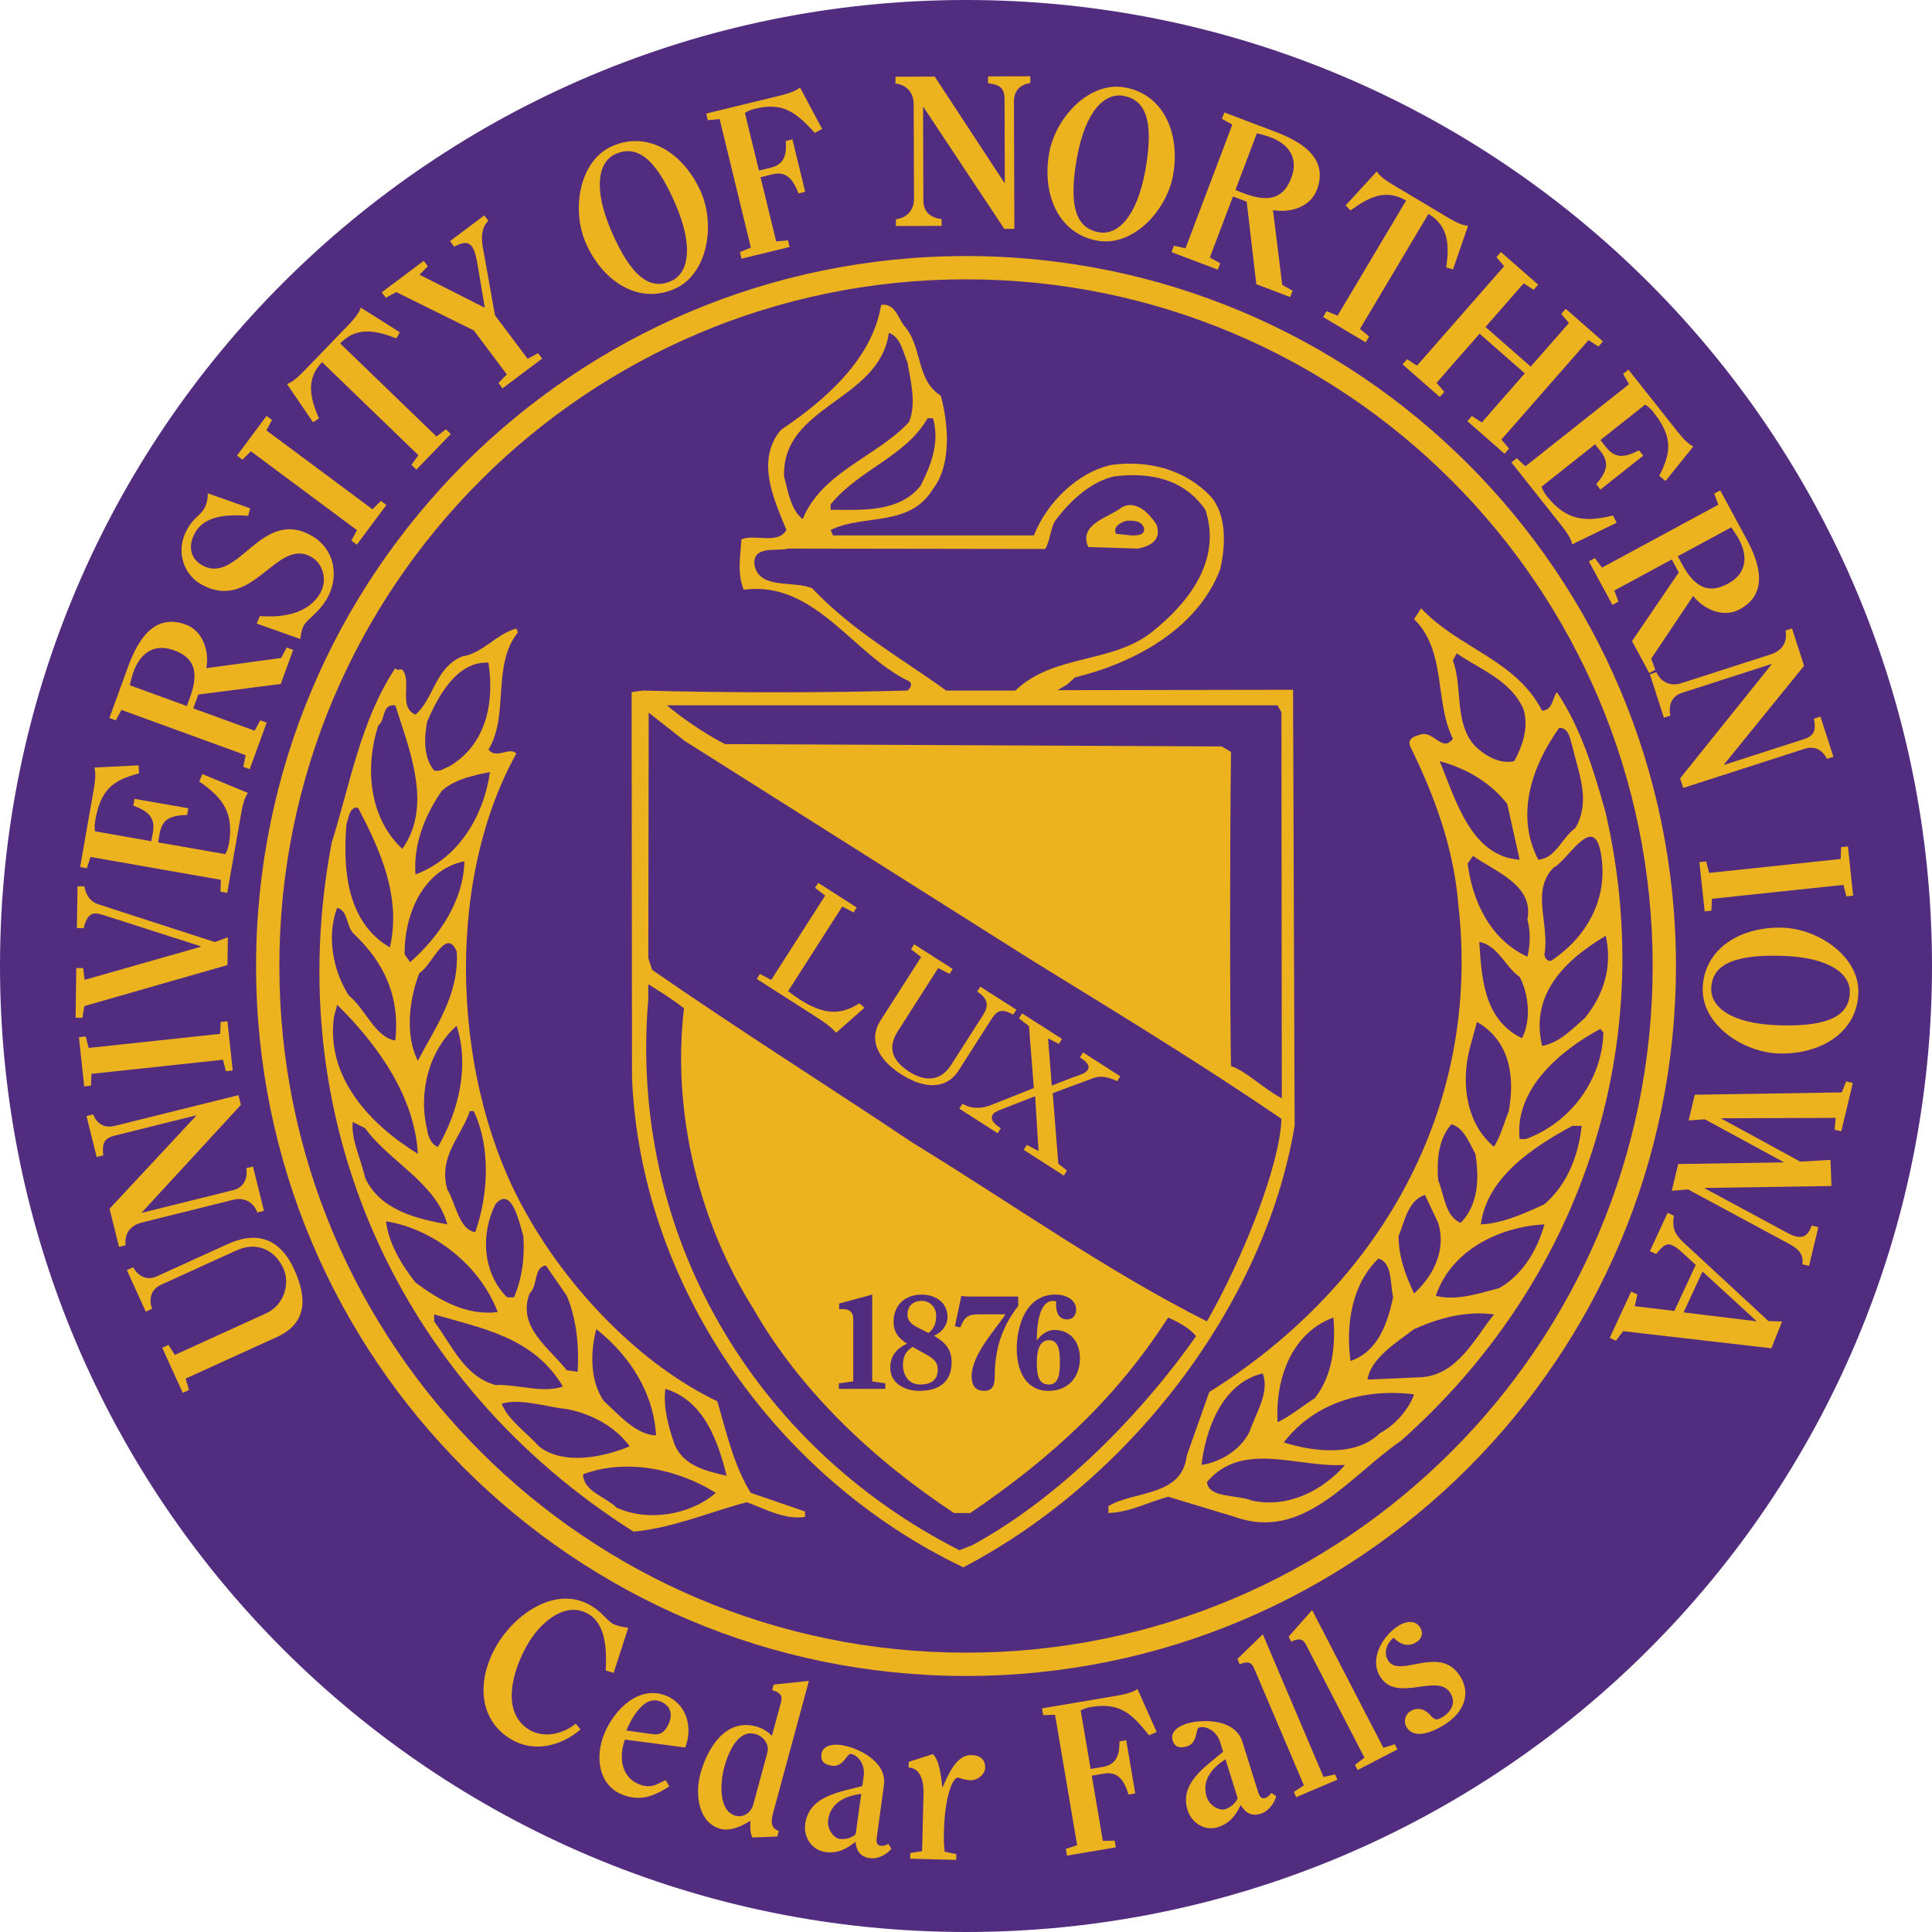 <?xml version="1.0" encoding="UTF-8"?>
<svg xmlns="http://www.w3.org/2000/svg" xmlns:xlink="http://www.w3.org/1999/xlink" width="365pt" height="365pt" viewBox="0 0 365 365" version="1.1">
<g id="surface1">
<path style=" stroke:none;fill-rule:nonzero;fill:rgb(32.199%,17.299%,49.799%);fill-opacity:1;" d="M 364.27 182.504 C 364.27 282.887 282.895 364.27 182.504 364.27 C 82.117 364.27 0.738 282.887 0.738 182.504 C 0.738 82.117 82.117 0.738 182.504 0.738 C 282.895 0.738 364.27 82.117 364.27 182.504 "/>
<path style=" stroke:none;fill-rule:nonzero;fill:rgb(32.199%,17.299%,49.799%);fill-opacity:1;" d="M 54.492 54.492 C 21.73 87.258 1.469 132.512 1.469 182.5 C 1.469 232.496 21.73 277.75 54.492 310.512 C 87.258 343.27 132.508 363.539 182.5 363.539 C 232.496 363.539 277.746 343.27 310.512 310.512 C 343.273 277.75 363.535 232.496 363.535 182.5 C 363.535 132.512 343.277 87.258 310.512 54.492 C 277.746 21.73 232.496 1.469 182.5 1.469 C 132.508 1.469 87.258 21.73 54.492 54.492 Z M 0 182.5 C 0 81.711 81.707 0 182.5 0 C 283.297 0 365 81.711 365 182.5 C 365 283.289 283.297 365 182.5 365 C 81.707 365 0 283.289 0 182.5 "/>
<path style=" stroke:none;fill-rule:nonzero;fill:rgb(32.199%,17.299%,49.799%);fill-opacity:1;" d="M 182.504 314.426 C 255.363 314.426 314.426 255.363 314.426 182.504 C 314.426 109.645 255.363 50.574 182.504 50.574 C 109.641 50.574 50.578 109.645 50.578 182.504 C 50.578 255.363 109.641 314.426 182.504 314.426 "/>
<path style=" stroke:none;fill-rule:nonzero;fill:rgb(92.899%,70.2%,11.8%);fill-opacity:1;" d="M 48.379 182.5 C 48.379 108.426 108.426 48.375 182.504 48.375 C 256.578 48.375 316.625 108.426 316.625 182.5 C 316.625 256.582 256.578 316.629 182.504 316.629 L 182.504 312.227 C 218.332 312.227 250.754 297.711 274.23 274.23 C 297.715 250.75 312.227 218.336 312.227 182.5 C 312.227 146.672 297.715 114.254 274.23 90.77 C 250.754 67.293 218.332 52.773 182.504 52.773 C 146.672 52.773 114.25 67.293 90.773 90.77 C 67.289 114.254 52.777 146.672 52.777 182.5 C 52.777 218.336 67.289 250.746 90.773 274.23 C 114.25 297.711 146.672 312.227 182.504 312.227 L 182.504 316.629 C 108.426 316.625 48.379 256.582 48.379 182.5 "/>
<path style=" stroke:none;fill-rule:nonzero;fill:rgb(92.899%,70.2%,11.8%);fill-opacity:1;" d="M 170.703 61.422 C 174.371 65.383 172.906 71.684 177.742 74.762 C 179.203 80.188 179.793 87.809 176.273 92.352 C 171.879 99.68 163.23 97.043 156.926 100.121 L 157.363 101.148 L 195.328 101.148 C 197.68 95.137 203.539 89.125 210.137 87.809 C 217.023 86.93 223.914 88.688 228.75 93.816 C 231.828 97.336 231.539 103.199 230.508 107.594 C 226.113 119.031 213.949 125.332 203.098 127.973 L 201.637 129.289 L 199.801 130.391 L 244.289 130.316 L 244.586 212.699 C 238.867 246.703 213.359 279.688 181.988 296.105 C 146.371 279.098 121.012 242.75 119.402 203.609 L 119.328 130.758 L 121.453 130.461 C 137.43 130.902 155.461 130.902 171.438 130.461 C 172.023 130.023 172.465 129.145 171.734 128.703 C 161.031 123.574 153.996 109.648 140.508 111.41 C 139.191 108.184 139.922 104.957 140.07 101.879 C 142.707 100.855 146.961 102.906 148.574 100.121 C 146.227 94.402 142.707 86.93 147.547 81.211 C 156.047 75.496 164.844 67.727 166.457 57.613 C 168.945 57.172 169.676 59.957 170.703 61.422 "/>
<path style=" stroke:none;fill-rule:nonzero;fill:rgb(32.199%,17.299%,49.799%);fill-opacity:1;" d="M 171.438 68.461 C 172.023 71.977 173.195 76.23 171.727 79.746 C 165.57 86.344 155.312 89.129 151.648 98.066 C 149.449 96.457 148.863 92.789 148.129 90.008 C 147.691 76.523 166.156 75.785 167.918 62.891 C 170.117 63.621 170.559 66.41 171.438 68.461 "/>
<path style=" stroke:none;fill-rule:nonzero;fill:rgb(32.199%,17.299%,49.799%);fill-opacity:1;" d="M 176.273 79.016 C 177.59 83.703 175.836 87.953 173.926 91.77 C 169.824 96.895 162.789 96.312 156.926 96.312 L 156.926 95.281 C 162.496 88.539 170.996 86.34 175.246 79.016 L 176.273 79.016 "/>
<path style=" stroke:none;fill-rule:nonzero;fill:rgb(32.199%,17.299%,49.799%);fill-opacity:1;" d="M 227.727 96.312 C 230.805 105.695 224.793 113.609 217.902 119.18 C 210.281 125.48 199.141 123.43 191.812 130.469 L 178.766 130.469 C 170.262 124.309 161.176 119.324 153.406 111.117 C 149.887 109.648 143.586 111.41 142.559 106.863 C 141.973 102.91 146.957 104.227 148.859 103.641 L 197.457 103.715 C 198.477 102.102 198.41 99.535 199.582 98.07 C 202.512 94.262 206.18 91.035 210.43 90.008 C 217.465 89.129 223.77 90.59 227.727 96.312 "/>
<path style=" stroke:none;fill-rule:nonzero;fill:rgb(92.899%,70.2%,11.8%);fill-opacity:1;" d="M 218.492 99.098 C 219.516 102.027 217.32 103.199 214.973 103.641 L 205.59 103.348 C 203.688 98.949 209.547 97.773 211.895 95.871 C 214.824 94.258 217.32 97.34 218.492 99.098 "/>
<path style=" stroke:none;fill-rule:nonzero;fill:rgb(32.199%,17.299%,49.799%);fill-opacity:1;" d="M 216.145 99.828 C 216.293 101.297 214.531 101.145 213.652 101.145 L 210.867 100.852 C 210.133 99.535 211.75 98.652 212.922 98.363 C 214.234 98.363 215.707 98.363 216.145 99.828 "/>
<path style=" stroke:none;fill-rule:nonzero;fill:rgb(92.899%,70.2%,11.8%);fill-opacity:1;" d="M 291.344 134.277 C 293.395 134.129 293.246 131.93 294.129 130.758 C 298.672 137.504 301.168 145.711 303.363 153.625 C 313.625 198.332 298.234 242.453 264.664 272.215 C 254.988 278.809 246.34 291.273 233.293 286.578 L 220.688 282.766 C 216.879 283.793 213.508 285.695 209.406 285.844 L 209.406 284.523 C 214.387 281.598 223.328 282.766 224.211 275 L 228.461 262.98 C 260.559 242.898 279.91 209.473 275.516 170.926 C 274.633 160.078 270.969 150.254 266.426 141.02 C 265.84 139.555 267.156 139.113 268.184 138.82 C 270.824 137.793 272.438 142.336 274.488 139.555 C 270.969 132.516 273.316 122.988 267.156 116.977 L 268.477 114.926 C 275.656 122.551 286.359 124.602 291.344 134.277 "/>
<path style=" stroke:none;fill-rule:nonzero;fill:rgb(92.899%,70.2%,11.8%);fill-opacity:1;" d="M 97.848 119.469 C 92.867 125.629 96.238 135.156 92.281 141.605 C 93.742 143.512 96.234 141.02 97.559 142.34 C 83.633 167.406 85.535 205.223 99.609 229.559 C 107.523 243.633 121.008 257.848 135.523 264.738 C 137.281 270.75 138.598 276.758 141.824 282.031 L 152.086 285.555 L 152.086 286.578 C 148.273 287.164 144.609 285.113 141.09 283.797 C 133.91 285.695 127.312 288.629 119.691 289.363 C 75.422 261.367 52.699 211.672 62.664 159.195 C 66.184 148.055 68.09 136.184 74.688 126.215 C 74.98 126.801 75.57 126.359 76.004 126.508 C 77.91 128.855 75.129 133.543 78.496 135.012 C 82.016 131.93 82.164 126.215 87.293 124.016 C 91.25 123.43 93.742 119.762 97.555 118.738 L 97.848 119.469 "/>
<path style=" stroke:none;fill-rule:nonzero;fill:rgb(32.199%,17.299%,49.799%);fill-opacity:1;" d="M 287.828 133.98 C 288.852 137.355 287.68 140.871 286.07 143.805 C 283.43 144.391 280.793 142.926 278.734 141.02 C 274.633 136.621 276.391 129.875 274.484 124.75 L 275.215 123.43 C 279.617 126.508 285.332 128.414 287.828 133.98 "/>
<path style=" stroke:none;fill-rule:nonzero;fill:rgb(32.199%,17.299%,49.799%);fill-opacity:1;" d="M 92.281 125.188 C 93.453 132.812 91.84 140.727 84.805 144.828 C 83.922 145.125 83.191 145.855 82.016 145.562 C 79.969 143.07 80.113 139.406 80.699 136.328 C 82.605 131.934 86.121 124.895 92.281 125.188 "/>
<path style=" stroke:none;fill-rule:nonzero;fill:rgb(32.199%,17.299%,49.799%);fill-opacity:1;" d="M 242.09 134.566 L 242.164 207.496 C 238.57 205.59 235.348 202.293 232.562 201.41 C 232.344 189.832 232.344 159.781 232.562 142.047 L 230.809 141.02 L 136.988 140.578 C 136.988 140.578 131.93 138.16 125.992 133.25 L 241.355 133.25 L 242.09 134.566 "/>
<path style=" stroke:none;fill-rule:nonzero;fill:rgb(32.199%,17.299%,49.799%);fill-opacity:1;" d="M 74.691 133.25 C 77.184 141.312 81.871 152.156 76.008 160.367 C 69.852 154.652 68.824 145.273 71.465 137.062 C 72.93 135.887 72.051 132.957 74.691 133.25 "/>
<path style=" stroke:none;fill-rule:nonzero;fill:rgb(32.199%,17.299%,49.799%);fill-opacity:1;" d="M 195.035 181.477 C 209.988 190.715 226.699 200.824 242.09 211.379 C 241.871 219.879 234.906 237.621 228.016 249.637 C 208.816 239.965 190.93 227.211 172.461 215.922 C 156.047 204.93 139.48 194.52 123.211 183.234 L 122.48 181.035 L 122.551 134.641 L 129.371 139.992 L 195.035 181.477 "/>
<path style=" stroke:none;fill-rule:nonzero;fill:rgb(32.199%,17.299%,49.799%);fill-opacity:1;" d="M 297.059 141.02 C 298.234 146.148 300.578 151.281 297.645 156.41 C 295.008 158.316 293.98 162.129 290.609 162.418 C 286.215 153.922 289.438 144.684 294.57 137.504 C 296.473 137.504 296.621 139.699 297.059 141.02 "/>
<path style=" stroke:none;fill-rule:nonzero;fill:rgb(32.199%,17.299%,49.799%);fill-opacity:1;" d="M 284.746 151.867 L 287.094 162.418 C 277.855 161.836 274.926 150.84 271.992 143.805 C 276.836 145.121 281.379 147.617 284.746 151.867 "/>
<path style=" stroke:none;fill-rule:nonzero;fill:rgb(32.199%,17.299%,49.799%);fill-opacity:1;" d="M 92.57 145.855 C 91.402 154.066 86.707 162.129 78.5 165.203 C 78.062 159.488 80.258 154.066 83.488 149.375 C 85.98 147.176 89.641 146.445 92.57 145.855 "/>
<path style=" stroke:none;fill-rule:nonzero;fill:rgb(32.199%,17.299%,49.799%);fill-opacity:1;" d="M 67.652 152.602 C 71.762 160.512 75.859 169.309 73.664 178.988 C 65.602 174.293 64.723 164.473 65.453 155.676 C 65.895 154.508 66.043 152.305 67.652 152.602 "/>
<path style=" stroke:none;fill-rule:nonzero;fill:rgb(32.199%,17.299%,49.799%);fill-opacity:1;" d="M 302.336 160.664 C 304.102 169.16 300.141 176.785 293.102 181.477 C 292.367 181.77 291.781 180.891 291.781 180.305 C 292.805 174.59 289.145 168.281 293.539 163.887 C 296.035 162.715 300.867 153.773 302.336 160.664 "/>
<path style=" stroke:none;fill-rule:nonzero;fill:rgb(32.199%,17.299%,49.799%);fill-opacity:1;" d="M 288.559 173.707 C 289.145 175.758 289.145 178.543 288.559 180.742 C 281.523 177.52 278.152 170.191 277.27 163.152 L 278.297 161.688 C 282.254 164.621 289.875 167.113 288.559 173.707 "/>
<path style=" stroke:none;fill-rule:nonzero;fill:rgb(32.199%,17.299%,49.799%);fill-opacity:1;" d="M 87.738 162.715 C 87.59 170.039 83.047 176.938 77.473 181.77 L 76.449 180.305 C 76.301 173.266 79.676 164.328 87.738 162.715 "/>
<path style=" stroke:none;fill-rule:nonzero;fill:rgb(32.199%,17.299%,49.799%);fill-opacity:1;" d="M 66.918 176.492 C 72.637 181.918 75.57 188.363 74.691 196.574 C 70.879 195.992 69.121 190.715 65.895 188.07 C 62.965 183.527 61.645 176.934 63.695 171.508 C 65.895 172.094 65.305 175.023 66.918 176.492 "/>
<path style=" stroke:none;fill-rule:nonzero;fill:rgb(32.199%,17.299%,49.799%);fill-opacity:1;" d="M 303.363 176.785 C 304.684 182.652 302.926 188.07 299.406 192.328 C 296.91 194.523 294.566 197.016 291.344 197.602 C 288.996 187.781 295.738 181.332 303.363 176.785 "/>
<path style=" stroke:none;fill-rule:nonzero;fill:rgb(32.199%,17.299%,49.799%);fill-opacity:1;" d="M 86.273 179.719 C 86.859 187.781 82.164 194.23 78.941 200.391 C 76.449 195.547 77.328 188.66 79.234 183.82 C 81.578 182.504 84.219 175.023 86.273 179.719 "/>
<path style=" stroke:none;fill-rule:nonzero;fill:rgb(32.199%,17.299%,49.799%);fill-opacity:1;" d="M 287.094 184.555 C 288.852 187.781 289.293 192.91 287.531 196.137 C 280.203 192.617 279.91 184.41 279.469 177.961 C 282.988 178.543 284.457 182.797 287.094 184.555 "/>
<path style=" stroke:none;fill-rule:nonzero;fill:rgb(32.199%,17.299%,49.799%);fill-opacity:1;" d="M 129.219 190.488 C 126.871 210.57 132.297 231.316 142.27 247.148 C 151.207 262.832 165.133 275.879 180.234 285.844 L 183.309 285.844 C 198.992 275.215 211.09 263.859 220.688 248.906 C 222.594 249.785 224.645 250.812 225.965 252.426 C 216.949 265.324 201.559 282.18 183.68 291.93 L 181.258 292.875 C 142.559 273.238 118.664 233.219 122.477 188.805 L 122.477 185.949 C 124.82 187.414 126.434 188.363 129.219 190.488 "/>
<path style=" stroke:none;fill-rule:nonzero;fill:rgb(32.199%,17.299%,49.799%);fill-opacity:1;" d="M 78.941 217.977 C 69.852 212.406 61.496 203.465 63.109 192.027 L 63.699 189.832 C 71.465 197.453 78.355 207.273 78.941 217.977 "/>
<path style=" stroke:none;fill-rule:nonzero;fill:rgb(32.199%,17.299%,49.799%);fill-opacity:1;" d="M 285.043 209.914 C 284.16 212.109 283.574 214.461 282.254 216.656 C 276.98 212.258 275.949 204.637 277.711 197.895 L 279.031 193.059 C 285.332 196.723 286.211 203.465 285.043 209.914 "/>
<path style=" stroke:none;fill-rule:nonzero;fill:rgb(32.199%,17.299%,49.799%);fill-opacity:1;" d="M 86.273 193.789 C 88.766 201.559 86.562 210.062 82.754 216.656 C 81.582 216.367 80.848 214.75 80.703 213.434 C 78.941 206.25 81.141 198.336 86.273 193.789 "/>
<path style=" stroke:none;fill-rule:nonzero;fill:rgb(32.199%,17.299%,49.799%);fill-opacity:1;" d="M 302.926 195.109 C 302.629 204.195 296.621 212.117 288.266 215.191 L 287.094 215.191 C 286.066 205.812 294.719 198.477 302.336 194.379 L 302.926 195.109 "/>
<path style=" stroke:none;fill-rule:nonzero;fill:rgb(32.199%,17.299%,49.799%);fill-opacity:1;" d="M 89.496 209.914 C 92.719 216.656 92.281 225.742 89.785 232.777 C 86.711 232.34 86.121 227.359 84.508 224.715 C 82.754 218.414 87.152 214.75 88.762 209.914 L 89.496 209.914 "/>
<path style=" stroke:none;fill-rule:nonzero;fill:rgb(32.199%,17.299%,49.799%);fill-opacity:1;" d="M 68.973 213.137 C 73.52 219.445 82.309 223.402 84.512 231.316 C 79.09 230.293 71.902 228.82 68.973 222.52 C 68.238 219.004 66.332 215.484 66.633 211.969 L 68.973 213.137 "/>
<path style=" stroke:none;fill-rule:nonzero;fill:rgb(32.199%,17.299%,49.799%);fill-opacity:1;" d="M 278.734 217.977 C 279.469 222.52 279.324 227.648 275.949 231.023 C 273.02 229.852 272.871 225.742 271.699 222.961 C 271.406 219.445 271.699 215.191 274.191 212.406 C 276.535 212.992 277.566 215.922 278.734 217.977 "/>
<path style=" stroke:none;fill-rule:nonzero;fill:rgb(32.199%,17.299%,49.799%);fill-opacity:1;" d="M 298.82 212.699 C 298.234 217.977 296.328 223.547 291.781 227.508 C 287.973 229.262 283.719 231.172 279.762 231.316 C 280.934 222.375 289.73 216.656 297.059 212.699 L 298.82 212.699 "/>
<path style=" stroke:none;fill-rule:nonzero;fill:rgb(32.199%,17.299%,49.799%);fill-opacity:1;" d="M 271.703 231.023 C 273.316 236.301 270.676 241.141 267.156 244.363 C 265.691 241.285 264.223 237.617 264.223 233.512 C 265.395 230.727 265.988 226.773 269.211 225.746 L 271.703 231.023 "/>
<path style=" stroke:none;fill-rule:nonzero;fill:rgb(32.199%,17.299%,49.799%);fill-opacity:1;" d="M 98.875 233.516 C 99.168 237.766 98.586 241.574 97.117 245.098 L 95.801 245.098 C 91.109 240.402 90.812 233.074 93.598 227.508 C 96.68 223.84 98.145 231.172 98.875 233.516 "/>
<path style=" stroke:none;fill-rule:nonzero;fill:rgb(32.199%,17.299%,49.799%);fill-opacity:1;" d="M 94.039 247.879 C 88.176 248.613 83.047 245.68 78.5 242.309 C 75.715 238.789 73.371 234.688 72.93 230.73 C 82.016 232.195 90.668 239.086 94.039 247.879 "/>
<path style=" stroke:none;fill-rule:nonzero;fill:rgb(32.199%,17.299%,49.799%);fill-opacity:1;" d="M 291.785 231.316 C 290.465 236.004 287.828 240.699 283.277 243.336 C 279.469 244.363 275.07 245.828 271.262 244.801 C 274.191 236.152 283.277 231.758 291.785 231.316 "/>
<path style=" stroke:none;fill-rule:nonzero;fill:rgb(32.199%,17.299%,49.799%);fill-opacity:1;" d="M 263.195 245.098 C 262.176 249.785 260.414 255.359 255.137 257.113 C 254.258 250.367 255.285 242.75 260.414 237.77 C 263.051 238.504 262.609 242.461 263.195 245.098 "/>
<path style=" stroke:none;fill-rule:nonzero;fill:rgb(32.199%,17.299%,49.799%);fill-opacity:1;" d="M 107.086 244.805 C 108.844 249.051 109.43 253.891 109.137 259.164 L 107.086 258.871 C 103.566 254.477 97.703 250.664 100.047 244.363 C 101.664 242.895 100.781 239.375 103.129 239.086 L 107.086 244.805 "/>
<path style=" stroke:none;fill-rule:nonzero;fill:rgb(32.199%,17.299%,49.799%);fill-opacity:1;" d="M 282.254 248.32 C 278.59 252.863 275.367 259.758 268.473 260.191 L 258.359 260.633 C 258.949 256.676 263.637 253.746 267.156 251.105 C 271.703 249.051 276.98 247.59 282.254 248.32 "/>
<path style=" stroke:none;fill-rule:nonzero;fill:rgb(32.199%,17.299%,49.799%);fill-opacity:1;" d="M 106.352 261.953 C 102.395 263.273 98 261.512 93.602 261.66 C 87.734 260.047 85.391 254.184 82.02 249.641 L 82.02 248.32 C 90.961 250.961 100.781 252.57 106.352 261.953 "/>
<path style=" stroke:none;fill-rule:nonzero;fill:rgb(32.199%,17.299%,49.799%);fill-opacity:1;" d="M 251.914 248.906 C 252.352 254.184 251.762 259.898 248.395 264.152 C 246.047 265.617 243.852 267.52 241.359 268.691 C 240.922 260.93 243.703 251.98 251.914 248.906 "/>
<path style=" stroke:none;fill-rule:nonzero;fill:rgb(32.199%,17.299%,49.799%);fill-opacity:1;" d="M 123.941 271.184 C 120.129 271.043 117.051 267.379 114.121 264.738 C 111.48 261.074 111.48 255.5 112.652 251.105 C 118.957 256.09 123.504 263.125 123.941 271.184 "/>
<path style=" stroke:none;fill-rule:nonzero;fill:rgb(32.199%,17.299%,49.799%);fill-opacity:1;" d="M 236.082 270.453 C 234.32 274.117 230.215 276.32 226.992 276.758 C 227.73 270.453 230.656 261.367 238.57 259.461 C 239.891 263.125 237.258 266.938 236.082 270.453 "/>
<path style=" stroke:none;fill-rule:nonzero;fill:rgb(32.199%,17.299%,49.799%);fill-opacity:1;" d="M 137.281 278.812 C 133.617 277.934 129.219 277.051 127.461 272.945 C 126.289 269.574 125.262 265.91 125.699 262.391 C 133.031 264.59 135.668 272.355 137.281 278.812 "/>
<path style=" stroke:none;fill-rule:nonzero;fill:rgb(32.199%,17.299%,49.799%);fill-opacity:1;" d="M 267.156 263.422 C 266.129 266.348 263.492 269.281 260.707 270.746 C 256.164 275.289 248.098 274.266 242.535 272.508 C 248.25 265.027 257.629 262.242 267.156 263.422 "/>
<path style=" stroke:none;fill-rule:nonzero;fill:rgb(32.199%,17.299%,49.799%);fill-opacity:1;" d="M 118.961 273.238 C 114.121 275.289 106.352 276.902 101.809 273.238 C 99.461 270.602 95.945 268.254 94.773 265.176 C 98.438 264.152 102.98 265.766 107.086 266.207 C 111.629 267.086 116.176 269.43 118.961 273.238 "/>
<path style=" stroke:none;fill-rule:nonzero;fill:rgb(32.199%,17.299%,49.799%);fill-opacity:1;" d="M 254.113 276.758 C 249.859 281.598 243.406 284.965 236.52 283.5 C 233.59 282.328 228.312 283.059 228.02 279.984 C 234.762 272.066 245.168 277.344 254.113 276.758 "/>
<path style=" stroke:none;fill-rule:nonzero;fill:rgb(32.199%,17.299%,49.799%);fill-opacity:1;" d="M 135.23 282.035 C 130.539 286.141 122.477 287.605 116.465 284.816 C 114.41 282.77 110.164 281.738 110.164 278.516 C 118.52 275.438 128.191 277.633 135.23 282.035 "/>
<path style=" stroke:none;fill-rule:nonzero;fill:rgb(92.899%,70.2%,11.8%);fill-opacity:1;" d="M 30.648 254.621 L 31.824 254.09 L 33.035 255.973 L 50.273 248.121 C 53.684 246.566 54.844 242.496 53.539 239.637 C 51.969 236.184 48.57 234.461 44.68 236.23 L 30.41 242.727 C 28.43 243.633 28.113 245.461 28.715 247.266 L 27.539 247.801 L 23.965 239.949 L 25.141 239.418 C 26.109 241.059 27.695 242.02 29.676 241.113 L 42.992 235.047 C 47.465 233.008 52.449 232.957 55.59 239.855 C 58.094 245.355 57.961 250.023 52.312 252.594 L 35.074 260.449 L 35.699 262.602 L 34.523 263.137 L 30.648 254.621 "/>
<path style=" stroke:none;fill-rule:nonzero;fill:rgb(92.899%,70.2%,11.8%);fill-opacity:1;" d="M 37.055 210.797 L 37.035 210.719 L 21.66 214.547 C 19.469 215.086 19.305 216.25 19.516 218.273 L 18.266 218.586 L 16.336 210.844 L 17.59 210.531 C 18.348 212.418 19.824 213.172 21.703 212.703 L 45.055 206.898 L 45.516 208.734 L 26.805 229.051 L 26.824 229.129 L 44.039 224.848 C 46.152 224.32 46.797 222.582 46.535 220.695 L 47.789 220.383 L 49.871 228.754 L 48.617 229.066 C 47.965 227.277 46.305 226.113 44.039 226.676 L 26.746 230.977 C 24.398 231.559 23.477 233.371 23.738 235.254 L 22.488 235.562 L 20.695 228.367 L 37.055 210.797 "/>
<path style=" stroke:none;fill-rule:nonzero;fill:rgb(92.899%,70.2%,11.8%);fill-opacity:1;" d="M 43.965 202.242 L 42.68 202.379 L 42.125 200.211 L 17.273 202.875 L 17.191 205.109 L 15.91 205.25 L 14.91 195.949 L 16.195 195.812 L 16.75 197.98 L 41.602 195.32 L 41.684 193.082 L 42.969 192.945 L 43.965 202.242 "/>
<path style=" stroke:none;fill-rule:nonzero;fill:rgb(92.899%,70.2%,11.8%);fill-opacity:1;" d="M 42.969 182.32 L 15.926 190.074 L 15.574 192.285 L 14.281 192.27 L 14.414 182.879 L 15.711 182.898 L 15.996 185.117 L 37.938 178.863 L 37.938 178.781 L 21.367 173.465 C 19.727 172.957 18.762 172.578 18.074 172.57 C 16.824 172.551 16.207 173.672 15.816 175.359 L 14.527 175.34 L 14.645 167.438 L 15.934 167.461 C 16.27 169.156 17.02 170.336 18.586 170.844 L 40.574 177.977 L 43.047 177.082 L 42.969 182.32 "/>
<path style=" stroke:none;fill-rule:nonzero;fill:rgb(92.899%,70.2%,11.8%);fill-opacity:1;" d="M 46.848 149.805 C 46.328 150.445 45.883 151.801 45.609 153.391 L 42.926 168.676 L 41.656 168.453 L 41.723 166.215 L 17.105 161.902 L 16.41 164.027 L 15.137 163.809 L 17.77 148.801 C 18.043 147.215 18.094 145.785 17.82 145.004 L 26.199 144.59 L 26.258 146.113 C 21.324 147.414 19.02 149.145 17.996 154.98 C 17.875 155.652 17.84 156.344 17.957 157.059 L 28.598 158.922 L 28.875 157.336 C 29.355 154.594 28.262 153.379 25.195 152.188 L 25.418 150.918 L 35.582 152.699 L 35.355 153.969 C 32.066 154.047 30.621 154.816 30.145 157.559 L 29.871 159.145 L 42.574 161.371 C 42.926 160.738 43.125 160.074 43.246 159.402 C 44.25 153.645 42.109 150.691 37.648 147.66 L 38.227 146.242 L 46.848 149.805 "/>
<path style=" stroke:none;fill-rule:nonzero;fill:rgb(92.899%,70.2%,11.8%);fill-opacity:1;" d="M 35.305 133.387 L 35.922 131.684 C 37.73 126.723 36.516 124.176 32.879 122.852 C 28.867 121.391 26.391 123.707 25.234 126.887 C 24.973 127.605 24.754 128.555 24.512 129.453 Z M 22.941 134.117 L 21.879 136.09 L 20.664 135.645 L 24.188 125.988 C 26.008 120.992 29.059 115.797 35.082 117.992 C 38.375 119.191 39.566 123.102 38.984 126.234 L 53.113 124.305 L 54.172 122.336 L 55.387 122.777 L 53.039 129.211 L 37.465 131.215 L 36.516 133.828 L 48.105 138.051 L 49.168 136.078 L 50.379 136.523 L 47.176 145.309 L 45.961 144.867 L 46.418 142.672 L 22.941 134.117 "/>
<path style=" stroke:none;fill-rule:nonzero;fill:rgb(92.899%,70.2%,11.8%);fill-opacity:1;" d="M 47.266 96.039 L 46.883 97.445 C 43.539 97.215 38.828 97.172 36.875 100.605 C 35.434 103.129 35.977 105.523 38.148 106.758 C 45.047 110.688 49.219 95.715 58.887 101.219 C 63.16 103.656 64.195 108.836 61.781 113.074 C 60.301 115.664 58.086 116.953 57.406 118.145 C 56.988 118.883 56.863 119.832 56.723 120.727 L 48.504 117.809 L 49.09 116.379 C 53.387 116.738 58.285 115.957 60.52 112.031 C 61.852 109.684 61.145 106.539 58.793 105.203 C 52.172 101.434 47.723 115.922 37.949 110.359 C 34.695 108.504 33.059 104.047 35.375 99.98 C 35.969 98.93 36.531 98.277 37.121 97.73 C 37.711 97.184 38.227 96.688 38.602 96.023 C 39.023 95.285 39.297 94.234 39.242 93.188 L 47.266 96.039 "/>
<path style=" stroke:none;fill-rule:nonzero;fill:rgb(92.899%,70.2%,11.8%);fill-opacity:1;" d="M 67.414 102.902 L 66.379 102.137 L 67.445 100.164 L 47.395 85.258 L 45.812 86.84 L 44.777 86.07 L 50.355 78.566 L 51.391 79.336 L 50.328 81.309 L 70.375 96.219 L 71.957 94.633 L 72.992 95.402 L 67.414 102.902 "/>
<path style=" stroke:none;fill-rule:nonzero;fill:rgb(92.899%,70.2%,11.8%);fill-opacity:1;" d="M 65.992 61.23 C 67.109 60.07 67.945 58.914 68.16 58.113 L 75.539 62.777 L 74.871 63.926 C 71.086 62.453 67.422 61.605 64.258 64.879 L 82.465 82.465 L 84.234 81.098 L 85.164 81.992 L 78.664 88.719 L 77.738 87.82 L 79.047 86.004 L 60.844 68.414 C 57.68 71.691 58.652 75.324 60.254 79.059 L 59.129 79.762 L 54.215 72.547 C 55.012 72.309 56.133 71.434 57.254 70.273 L 65.992 61.23 "/>
<path style=" stroke:none;fill-rule:nonzero;fill:rgb(92.899%,70.2%,11.8%);fill-opacity:1;" d="M 80.055 49.273 L 80.828 50.309 L 79.246 51.895 L 91.594 58.145 L 90.207 49.918 C 89.938 48.355 89.664 47.254 89.156 46.574 C 88.285 45.414 87.02 46.012 85.789 46.582 L 85.016 45.551 L 91.496 40.691 L 92.266 41.723 C 91.078 42.82 90.84 44.656 91.199 46.609 L 93.516 59.57 L 99.684 67.793 L 101.648 66.719 L 102.426 67.75 L 94.945 73.359 L 94.172 72.332 L 95.754 70.742 L 89.516 62.426 L 74.863 55.184 L 72.895 56.254 L 72.125 55.223 L 80.055 49.273 "/>
<path style=" stroke:none;fill-rule:nonzero;fill:rgb(92.899%,70.2%,11.8%);fill-opacity:1;" d="M 127.582 38.488 C 123.656 29.383 120.062 27.465 116.359 29.062 C 113.176 30.434 111.863 35.219 115.516 43.695 C 119.445 52.805 123.039 54.719 126.738 53.125 C 129.922 51.746 131.242 46.969 127.582 38.488 M 110.629 45.805 C 107.965 39.621 109.391 30.312 115.723 27.578 C 122.645 24.594 129.355 29.164 132.469 36.383 C 135.137 42.562 133.711 51.871 127.379 54.605 C 120.457 57.59 113.742 53.02 110.629 45.805 "/>
<path style=" stroke:none;fill-rule:nonzero;fill:rgb(92.899%,70.2%,11.8%);fill-opacity:1;" d="M 140.086 48.871 L 139.785 47.617 L 141.859 46.777 L 135.953 22.496 L 133.723 22.711 L 133.422 21.457 L 147.633 17.996 C 149.199 17.613 150.523 17.09 151.137 16.523 L 155.328 24.383 L 153.926 25.098 C 150.477 21.328 148.02 19.23 142.652 20.535 C 141.984 20.695 141.34 20.938 140.734 21.336 L 143.383 32.223 L 145.691 31.66 C 148.277 31.031 148.652 28.992 148.449 26.637 L 149.707 26.328 L 152.117 36.238 L 150.859 36.543 C 149.852 33.926 148.582 32.285 145.996 32.914 L 143.684 33.477 L 146.641 45.617 L 148.867 45.406 L 149.176 46.66 L 140.086 48.871 "/>
<path style=" stroke:none;fill-rule:nonzero;fill:rgb(92.899%,70.2%,11.8%);fill-opacity:1;" d="M 189.754 34.535 L 189.832 34.535 L 189.781 18.691 C 189.77 16.438 188.684 16 186.668 15.723 L 186.664 14.434 L 194.645 14.406 L 194.645 15.695 C 192.633 15.984 191.551 17.234 191.559 19.176 L 191.637 43.234 L 189.738 43.242 L 174.473 20.238 L 174.387 20.238 L 174.449 37.969 C 174.457 40.148 175.988 41.188 177.883 41.387 L 177.895 42.676 L 169.262 42.703 L 169.262 41.414 C 171.152 41.207 172.684 39.871 172.676 37.535 L 172.613 19.719 C 172.609 17.301 171.07 15.977 169.176 15.781 L 169.172 14.492 L 176.586 14.465 L 189.754 34.535 "/>
<path style=" stroke:none;fill-rule:nonzero;fill:rgb(92.899%,70.2%,11.8%);fill-opacity:1;" d="M 216.383 32.156 C 218.137 22.402 216.203 18.816 212.238 18.105 C 208.828 17.488 205.09 20.746 203.453 29.828 C 201.699 39.586 203.637 43.168 207.602 43.879 C 211.008 44.492 214.75 41.234 216.383 32.156 M 198.219 28.887 C 199.41 22.266 205.742 15.297 212.523 16.52 C 219.938 17.852 223.008 25.363 221.617 33.098 C 220.43 39.723 214.098 46.688 207.312 45.469 C 199.898 44.133 196.824 36.621 198.219 28.887 "/>
<path style=" stroke:none;fill-rule:nonzero;fill:rgb(92.899%,70.2%,11.8%);fill-opacity:1;" d="M 233.391 35.91 L 235.086 36.551 C 240.023 38.422 242.582 37.234 243.953 33.617 C 245.465 29.621 243.184 27.121 240.016 25.922 C 239.301 25.648 238.355 25.422 237.457 25.168 Z M 232.816 23.539 L 230.855 22.453 L 231.312 21.246 L 240.926 24.891 C 245.902 26.77 251.055 29.887 248.785 35.879 C 247.547 39.156 243.617 40.301 240.496 39.68 L 242.246 53.828 L 244.207 54.918 L 243.75 56.121 L 237.344 53.695 L 235.531 38.102 L 232.934 37.117 L 228.566 48.648 L 230.527 49.734 L 230.066 50.941 L 221.324 47.629 L 221.781 46.422 L 223.969 46.91 L 232.816 23.539 "/>
<path style=" stroke:none;fill-rule:nonzero;fill:rgb(92.899%,70.2%,11.8%);fill-opacity:1;" d="M 273.816 41.262 C 275.203 42.086 276.52 42.633 277.352 42.656 L 274.504 50.906 L 273.227 50.523 C 273.797 46.5 273.781 42.738 269.867 40.41 L 256.922 62.152 L 258.66 63.566 L 257.996 64.672 L 249.965 59.891 L 250.625 58.781 L 252.695 59.637 L 265.645 37.891 C 261.734 35.562 258.422 37.344 255.152 39.758 L 254.207 38.82 L 260.105 32.391 C 260.523 33.105 261.633 34.004 263.016 34.824 L 273.816 41.262 "/>
<path style=" stroke:none;fill-rule:nonzero;fill:rgb(92.899%,70.2%,11.8%);fill-opacity:1;" d="M 283.648 83.047 L 285.102 84.75 L 284.246 85.719 L 277.219 79.562 L 278.066 78.594 L 279.945 79.809 L 288.07 70.531 L 279.523 63.047 L 271.402 72.32 L 272.855 74.023 L 272.008 74.996 L 264.973 68.836 L 265.824 67.863 L 267.703 69.082 L 284.164 50.289 L 282.707 48.59 L 283.559 47.617 L 290.59 53.777 L 289.742 54.75 L 287.859 53.531 L 280.641 61.773 L 289.188 69.262 L 296.41 61.016 L 294.953 59.316 L 295.805 58.344 L 302.836 64.504 L 301.984 65.477 L 300.105 64.254 L 283.648 83.047 "/>
<path style=" stroke:none;fill-rule:nonzero;fill:rgb(92.899%,70.2%,11.8%);fill-opacity:1;" d="M 297.031 102.832 C 296.898 102.012 296.18 100.785 295.18 99.523 L 285.539 87.359 L 286.555 86.562 L 288.184 88.098 L 307.766 72.582 L 306.641 70.645 L 307.648 69.84 L 317.109 81.777 C 318.109 83.043 319.148 84.023 319.914 84.34 L 314.652 90.875 L 313.473 89.906 C 315.781 85.355 316.027 82.484 312.348 77.844 C 311.926 77.305 311.434 76.82 310.816 76.434 L 302.352 83.141 L 303.355 84.402 C 305.082 86.582 306.719 86.57 309.645 85.074 L 310.441 86.086 L 302.359 92.492 L 301.559 91.48 C 303.684 88.973 304.066 87.383 302.344 85.203 L 301.34 83.941 L 291.234 91.949 C 291.469 92.637 291.832 93.227 292.258 93.762 C 295.887 98.34 299.52 98.699 304.746 97.387 L 305.422 98.758 L 297.031 102.832 "/>
<path style=" stroke:none;fill-rule:nonzero;fill:rgb(92.899%,70.2%,11.8%);fill-opacity:1;" d="M 316.973 105.086 L 317.832 106.68 C 320.344 111.324 323.059 112.102 326.461 110.266 C 330.219 108.234 330.125 104.848 328.52 101.867 C 328.152 101.191 327.586 100.398 327.074 99.625 Z M 324.629 95.355 L 323.859 93.25 L 324.992 92.641 L 329.879 101.68 C 332.414 106.359 334.273 112.086 328.637 115.137 C 325.555 116.801 321.836 115.102 319.879 112.586 L 311.949 124.434 L 312.719 126.535 L 311.582 127.148 L 308.324 121.121 L 317.16 108.145 L 315.836 105.695 L 304.988 111.562 L 305.762 113.668 L 304.625 114.277 L 300.176 106.055 L 301.312 105.441 L 302.652 107.238 L 324.629 95.355 "/>
<path style=" stroke:none;fill-rule:nonzero;fill:rgb(92.899%,70.2%,11.8%);fill-opacity:1;" d="M 325.711 144.426 L 325.73 144.504 L 340.809 139.641 C 342.953 138.949 343.047 137.777 342.695 135.773 L 343.922 135.379 L 346.371 142.973 L 345.145 143.367 C 344.258 141.539 342.73 140.887 340.895 141.477 L 317.992 148.863 L 317.41 147.059 L 334.688 125.523 L 334.668 125.445 L 317.785 130.887 C 315.711 131.559 315.184 133.336 315.574 135.199 L 314.352 135.598 L 311.703 127.391 L 312.926 126.992 C 313.703 128.73 315.438 129.781 317.66 129.066 L 334.617 123.598 C 336.922 122.852 337.715 120.988 337.328 119.121 L 338.555 118.73 L 340.832 125.789 L 325.711 144.426 "/>
<path style=" stroke:none;fill-rule:nonzero;fill:rgb(92.899%,70.2%,11.8%);fill-opacity:1;" d="M 321.059 162.883 L 322.34 162.746 L 322.891 164.914 L 347.746 162.281 L 347.836 160.047 L 349.117 159.906 L 350.102 169.207 L 348.816 169.344 L 348.266 167.172 L 323.414 169.805 L 323.324 172.047 L 322.047 172.18 L 321.059 162.883 "/>
<path style=" stroke:none;fill-rule:nonzero;fill:rgb(92.899%,70.2%,11.8%);fill-opacity:1;" d="M 336.195 193.707 C 346.105 193.996 349.359 191.551 349.477 187.523 C 349.582 184.059 345.805 180.848 336.578 180.574 C 326.672 180.281 323.414 182.727 323.293 186.758 C 323.195 190.219 326.969 193.438 336.195 193.707 M 336.738 175.258 C 343.469 175.453 351.293 180.684 351.09 187.57 C 350.871 195.105 343.895 199.254 336.043 199.023 C 329.312 198.824 321.484 193.594 321.684 186.711 C 321.906 179.176 328.883 175.027 336.738 175.258 "/>
<path style=" stroke:none;fill-rule:nonzero;fill:rgb(92.899%,70.2%,11.8%);fill-opacity:1;" d="M 320.18 206.82 L 347.961 206.379 L 348.785 204.301 L 350.039 204.602 L 347.859 213.73 L 346.605 213.43 L 346.805 211.195 L 325.246 211.266 L 325.23 211.344 L 340.109 219.457 L 345.82 219.129 L 346.008 224.062 L 322.098 224.43 L 322.078 224.512 L 337.125 232.621 C 338.039 233.133 338.707 233.457 339.258 233.586 C 340.781 233.957 341.645 233.293 342.273 231.535 L 343.527 231.836 L 341.773 239.16 L 340.52 238.859 C 340.781 236.895 339.73 235.941 337.969 234.98 L 318.922 224.711 L 315.836 224.965 L 317.047 219.91 L 336.922 219.605 L 336.941 219.531 L 322.09 211.465 L 319.016 211.68 L 320.18 206.82 "/>
<path style=" stroke:none;fill-rule:nonzero;fill:rgb(92.899%,70.2%,11.8%);fill-opacity:1;" d="M 318.07 247.938 L 331.773 249.613 L 331.805 249.539 L 321.645 240.219 Z M 315.055 229.129 L 316.227 229.672 C 315.898 232.008 316.348 233.145 318.055 234.734 L 334.098 249.578 L 336.68 249.664 L 334.648 254.723 L 306.656 251.488 L 305.289 253.293 L 304.117 252.754 L 308.164 244.016 L 309.336 244.555 L 308.844 246.77 L 316.332 247.664 L 320.367 238.957 L 317.395 236.254 C 316.859 235.781 316.488 235.52 315.906 235.254 C 314.625 234.66 313.797 235.875 312.871 236.91 L 311.699 236.371 L 315.055 229.129 "/>
<path style=" stroke:none;fill-rule:nonzero;fill:rgb(92.899%,70.2%,11.8%);fill-opacity:1;" d="M 109.668 326.73 C 105.852 329.992 100.781 331.105 96.555 328.594 C 90.355 324.906 89.984 317.324 93.898 310.742 C 97.461 304.746 105.152 299.469 111.664 303.344 C 112.602 303.898 113.352 304.531 113.984 305.191 C 114.66 305.875 115.254 306.457 115.734 306.75 C 116.289 307.078 117.516 307.383 118.695 307.523 L 115.926 316.051 L 114.426 315.582 C 114.637 311.676 114.477 306.895 111.188 304.938 C 106.957 302.422 102.27 306.293 99.816 310.414 C 96.602 315.816 94.676 323.633 100.016 326.805 C 102.785 328.449 106.336 327.613 108.773 325.637 L 109.668 326.73 "/>
<path style=" stroke:none;fill-rule:nonzero;fill:rgb(92.899%,70.2%,11.8%);fill-opacity:1;" d="M 123.129 327.605 C 124.77 327.855 125.664 327.266 126.41 325.477 C 127.18 323.617 126.48 322.148 124.809 321.453 C 122.238 320.387 119.891 323.211 118.344 326.93 Z M 118.07 328.648 C 116.941 331.672 117.219 335.629 120.645 337.051 C 122.914 337.992 124.012 337.141 125.758 336.293 L 126.438 337.492 C 123.52 339.379 120.863 340.414 117.438 338.992 C 113.082 337.18 112.352 331.902 114.176 327.512 C 116.109 322.863 120.805 318.27 125.906 320.383 C 129.852 322.023 130.895 326.559 129.449 330.145 L 118.07 328.648 "/>
<path style=" stroke:none;fill-rule:nonzero;fill:rgb(92.899%,70.2%,11.8%);fill-opacity:1;" d="M 144.977 331.09 C 145.387 329.57 144.262 328.016 142.668 327.582 C 139.949 326.848 137.945 329.77 136.816 333.934 C 136.086 336.613 135.641 342.133 138.984 343.035 C 140.539 343.457 141.922 342.367 142.309 340.934 Z M 147.559 321.559 C 147.906 320.277 147.273 319.688 145.871 319.309 L 146.156 318.258 L 152.82 317.559 L 146.074 342.449 C 145.59 344.238 145.629 345.336 147.141 345.91 L 146.855 346.961 L 142.168 347.152 C 141.688 346.312 141.711 345.148 141.77 343.996 C 140.23 344.914 138.086 346.047 136.102 345.508 C 131.98 344.395 131.254 339.059 132.305 335.172 C 133.75 329.844 137.281 324.66 142.805 326.156 C 144.203 326.539 145.215 327.27 145.828 327.941 L 147.559 321.559 "/>
<path style=" stroke:none;fill-rule:nonzero;fill:rgb(92.899%,70.2%,11.8%);fill-opacity:1;" d="M 162.703 338.906 C 159.188 339.359 156.863 340.871 156.453 343.867 C 156.227 345.496 157.449 347.258 158.652 347.418 C 159.766 347.574 161.047 347.137 161.656 346.531 Z M 165.645 347.117 C 165.535 347.918 165.562 348.613 166.402 348.73 C 166.84 348.785 167.352 348.613 167.836 348.355 L 168.398 349.285 C 167.848 350.023 166.133 351.297 164.332 351.047 C 162.297 350.77 161.758 349.352 161.625 347.953 C 159.895 349.34 158.227 350.207 155.949 349.898 C 153.395 349.543 151.773 347.125 152.125 344.574 C 152.844 339.344 158.434 338.602 162.91 337.43 L 163.176 335.473 C 163.469 333.355 162.09 331.539 160.73 331.352 C 160.012 331.258 159.328 333.887 157.215 333.598 C 155.652 333.379 155.02 332.688 155.191 331.41 C 155.422 329.727 157.371 329.469 158.883 329.676 C 161.84 330.082 167.629 332.668 166.996 337.258 L 165.645 347.117 "/>
<path style=" stroke:none;fill-rule:nonzero;fill:rgb(92.899%,70.2%,11.8%);fill-opacity:1;" d="M 176.234 331.395 C 177.418 332.434 177.824 335.543 178.012 337.609 L 178.098 337.609 C 179.117 335.418 180.625 331.508 183.484 331.574 C 185.297 331.625 186.164 332.488 186.125 334.02 C 186.098 335.066 184.855 336.367 183.324 336.328 C 182.238 336.301 181.242 335.836 180.961 335.828 C 180.117 335.805 178.508 338.867 178.324 346.078 C 178.293 347.285 178.305 348.578 178.473 349.832 L 180.68 350.289 L 180.652 351.375 L 171.949 351.156 L 171.977 350.07 L 174.203 349.727 L 174.477 338.848 C 174.535 336.551 173.914 333.992 171.656 333.941 L 171.684 332.852 L 176.234 331.395 "/>
<path style=" stroke:none;fill-rule:nonzero;fill:rgb(92.899%,70.2%,11.8%);fill-opacity:1;" d="M 201.582 350.57 L 201.363 349.297 L 203.5 348.609 L 199.324 323.965 L 197.086 324.023 L 196.867 322.746 L 211.297 320.309 C 212.887 320.035 214.242 319.602 214.891 319.086 L 218.523 327.219 L 217.07 327.832 C 213.898 323.828 211.59 321.562 206.145 322.488 C 205.469 322.602 204.809 322.793 204.172 323.148 L 206.043 334.199 L 208.387 333.801 C 211.012 333.355 211.531 331.348 211.496 328.98 L 212.77 328.766 L 214.473 338.816 L 213.203 339.035 C 212.379 336.352 211.227 334.629 208.605 335.07 L 206.262 335.469 L 208.348 347.789 L 210.586 347.738 L 210.801 349.008 L 201.582 350.57 "/>
<path style=" stroke:none;fill-rule:nonzero;fill:rgb(92.899%,70.2%,11.8%);fill-opacity:1;" d="M 231.527 332.367 C 228.535 334.281 227.074 336.637 227.984 339.52 C 228.48 341.094 230.332 342.16 231.484 341.801 C 232.562 341.465 233.531 340.523 233.824 339.715 Z M 237.684 338.543 C 237.926 339.316 238.25 339.934 239.055 339.68 C 239.48 339.543 239.867 339.172 240.191 338.73 L 241.098 339.336 C 240.918 340.234 239.902 342.117 238.176 342.656 C 236.211 343.273 235.121 342.223 234.406 341.008 C 233.426 343.004 232.293 344.508 230.098 345.191 C 227.641 345.965 225.141 344.461 224.371 342.004 C 222.789 336.969 227.535 333.918 231.078 330.949 L 230.492 329.062 C 229.848 327.027 227.828 325.969 226.52 326.379 C 225.828 326.598 226.332 329.273 224.293 329.906 C 222.793 330.379 221.922 330.02 221.531 328.789 C 221.027 327.172 222.68 326.105 224.141 325.648 C 226.988 324.758 233.32 324.629 234.707 329.047 L 237.684 338.543 "/>
<path style=" stroke:none;fill-rule:nonzero;fill:rgb(92.899%,70.2%,11.8%);fill-opacity:1;" d="M 244.875 339.527 L 244.449 338.527 L 246.336 337.289 L 236.914 315.152 C 236.398 313.926 235.535 313.855 234.199 314.422 L 233.773 313.418 L 238.574 308.754 L 250.043 335.711 L 252.238 335.215 L 252.66 336.219 L 244.875 339.527 "/>
<path style=" stroke:none;fill-rule:nonzero;fill:rgb(92.899%,70.2%,11.8%);fill-opacity:1;" d="M 256.488 334.395 L 255.988 333.43 L 257.773 332.051 L 246.715 310.688 C 246.105 309.504 245.238 309.5 243.949 310.168 L 243.453 309.199 L 247.887 304.184 L 261.348 330.195 L 263.5 329.539 L 264.004 330.5 L 256.488 334.395 "/>
<path style=" stroke:none;fill-rule:nonzero;fill:rgb(92.899%,70.2%,11.8%);fill-opacity:1;" d="M 265.754 326.328 C 265.102 325.312 265.43 323.953 266.414 323.324 C 268.043 322.285 269.496 323.129 270.367 324.199 C 271.152 325.129 271.762 324.883 272.574 324.363 C 274.344 323.234 275.094 321.566 273.969 319.797 C 271.543 315.992 263.953 321.789 260.789 316.824 C 258.555 313.328 261.328 308.98 264.184 307.156 C 265.645 306.227 267.402 306.059 268.27 307.418 C 269.008 308.57 268.535 309.641 267.59 310.246 C 266.055 311.219 264.59 310.719 263.273 309.41 C 261.922 310.508 261.352 312.309 262.258 313.734 C 264.449 317.168 271.973 310.602 275.828 316.648 C 278.062 320.148 276.359 323.621 273 325.77 C 270.852 327.137 267.289 328.742 265.754 326.328 "/>
<path style=" stroke:none;fill-rule:nonzero;fill:rgb(32.199%,17.299%,49.799%);fill-opacity:1;" d="M 158.477 262.391 L 158.477 261.348 L 161.195 260.973 L 161.195 249.137 C 161.195 247.742 160.324 247.316 159.102 247.316 C 158.879 247.316 158.68 247.316 158.531 247.34 L 158.531 246.273 L 164.785 244.574 L 164.785 260.973 L 167.254 261.348 L 167.254 262.395 L 158.477 262.395 "/>
<path style=" stroke:none;fill-rule:nonzero;fill:rgb(32.199%,17.299%,49.799%);fill-opacity:1;" d="M 175.422 251.824 C 176.492 251.027 176.867 249.906 176.867 248.516 C 176.867 247.191 175.871 245.77 174.152 245.77 C 172.406 245.77 171.438 246.793 171.438 248.41 C 171.438 249.535 172.332 250.277 173.379 250.805 Z M 172.434 254.469 C 171.312 255.094 170.59 256.113 170.59 257.809 C 170.59 259.824 171.66 261.57 173.852 261.57 C 176.242 261.57 177.164 260.402 177.164 258.758 C 177.164 257.312 176.344 256.66 175.098 255.969 Z M 179.008 248.836 C 179.008 250.332 177.965 251.73 176.445 252.352 C 178.512 253.547 179.781 254.844 179.781 257.359 C 179.781 260.926 177.59 262.766 173.703 262.766 C 171.062 262.766 168.195 261.445 168.195 258.406 C 168.195 256.188 169.293 254.844 171.359 253.848 C 169.84 252.875 168.816 251.75 168.816 249.711 C 168.816 246.645 170.91 244.582 174.074 244.582 C 176.672 244.578 179.008 245.996 179.008 248.836 "/>
<path style=" stroke:none;fill-rule:nonzero;fill:rgb(32.199%,17.299%,49.799%);fill-opacity:1;" d="M 192.367 246.719 C 190.867 248.688 187.93 252.723 187.93 259.926 C 187.93 261.621 187.578 262.762 185.961 262.762 C 184.441 262.762 183.57 261.941 183.57 260.023 C 183.57 256.039 187.754 251.551 189.973 248.312 L 184.988 248.312 C 182.871 248.312 182.246 248.742 181.426 250.781 L 180.402 250.555 L 181.621 244.828 C 182.176 244.922 182.723 244.953 183.297 244.953 L 192.367 244.953 L 192.367 246.719 "/>
<path style=" stroke:none;fill-rule:nonzero;fill:rgb(32.199%,17.299%,49.799%);fill-opacity:1;" d="M 198.172 261.57 C 200.039 261.57 200.234 259.5 200.234 257.387 C 200.234 255.141 200.012 253.195 198.172 253.195 C 196.203 253.195 195.879 255.59 195.879 257.387 C 195.879 259.703 196.148 261.57 198.172 261.57 M 199.395 244.574 C 201.531 244.574 203.301 245.621 203.301 247.395 C 203.301 248.289 202.879 249.262 201.559 249.262 C 199.965 249.262 199.516 247.867 199.516 246.473 C 199.516 246.273 199.516 246.07 199.543 245.871 C 199.395 245.797 199.141 245.77 198.914 245.77 C 196.426 245.77 195.852 250.156 195.879 253.223 L 195.852 253.223 L 195.906 253.223 C 196.676 252.074 198.016 251.254 199.141 251.254 C 202.406 251.254 204.027 253.723 204.027 256.586 C 204.027 260.055 201.934 262.766 198.07 262.766 C 193.812 262.766 192.09 258.953 192.09 254.82 C 192.09 250.184 193.984 244.574 199.395 244.574 "/>
<path style=" stroke:none;fill-rule:nonzero;fill:rgb(92.899%,70.2%,11.8%);fill-opacity:1;" d="M 155.891 169.203 L 153.984 167.73 L 154.586 166.797 L 161.859 171.453 L 161.262 172.387 L 159.121 171.273 L 148.902 187.242 C 149.59 187.793 150.301 188.32 151.008 188.777 C 155.555 191.684 158.711 191.879 162.336 189.555 L 163.328 190.371 L 157.977 195.098 C 156.848 193.902 155.832 193.184 154.016 192.016 L 142.965 184.941 L 143.562 184.012 L 145.703 185.121 L 155.891 169.203 "/>
<path style=" stroke:none;fill-rule:nonzero;fill:rgb(92.899%,70.2%,11.8%);fill-opacity:1;" d="M 174.02 180.812 L 172.113 179.336 L 172.711 178.402 L 179.988 183.059 L 179.387 183.992 L 177.25 182.883 L 169.641 194.781 C 167.762 197.711 168.281 200.23 171.785 202.477 C 174.68 204.332 177.648 204.371 179.676 201.207 L 185.699 191.797 C 186.727 190.188 186.871 188.777 184.613 187.332 L 185.207 186.402 L 192.016 190.758 L 191.414 191.695 C 189.012 190.336 188.242 191.086 187.211 192.691 L 181.09 202.262 C 178.902 205.684 174.891 205.93 170.242 202.953 C 165.895 200.172 164.012 196.445 166.336 192.816 L 174.02 180.812 "/>
<path style=" stroke:none;fill-rule:nonzero;fill:rgb(92.899%,70.2%,11.8%);fill-opacity:1;" d="M 196.203 217.453 L 195.562 207.105 L 188.855 209.719 C 188.172 209.977 187.738 210.281 187.59 210.516 C 186.973 211.473 187.77 212.312 189.078 213.156 L 188.48 214.09 L 181.242 209.449 L 181.84 208.52 C 183.641 209.633 185.652 209.387 187.172 208.789 L 195.316 205.562 L 194.398 193.863 L 192.496 192.387 L 193.094 191.453 L 200.641 196.281 L 200.047 197.219 L 198.004 196.172 L 198.703 205.094 L 202.246 203.711 C 203.953 203.051 205.012 202.883 205.508 202.102 C 206.109 201.172 204.793 200.258 204.02 199.762 L 204.613 198.824 L 211.652 203.336 L 211.059 204.266 C 209.223 203.348 207.781 203.23 206.543 203.68 L 198.883 206.523 L 199.941 219.852 L 201.574 221.152 L 200.98 222.09 L 193.398 217.23 L 193.996 216.301 L 196.203 217.453 "/>
</g>
</svg>
